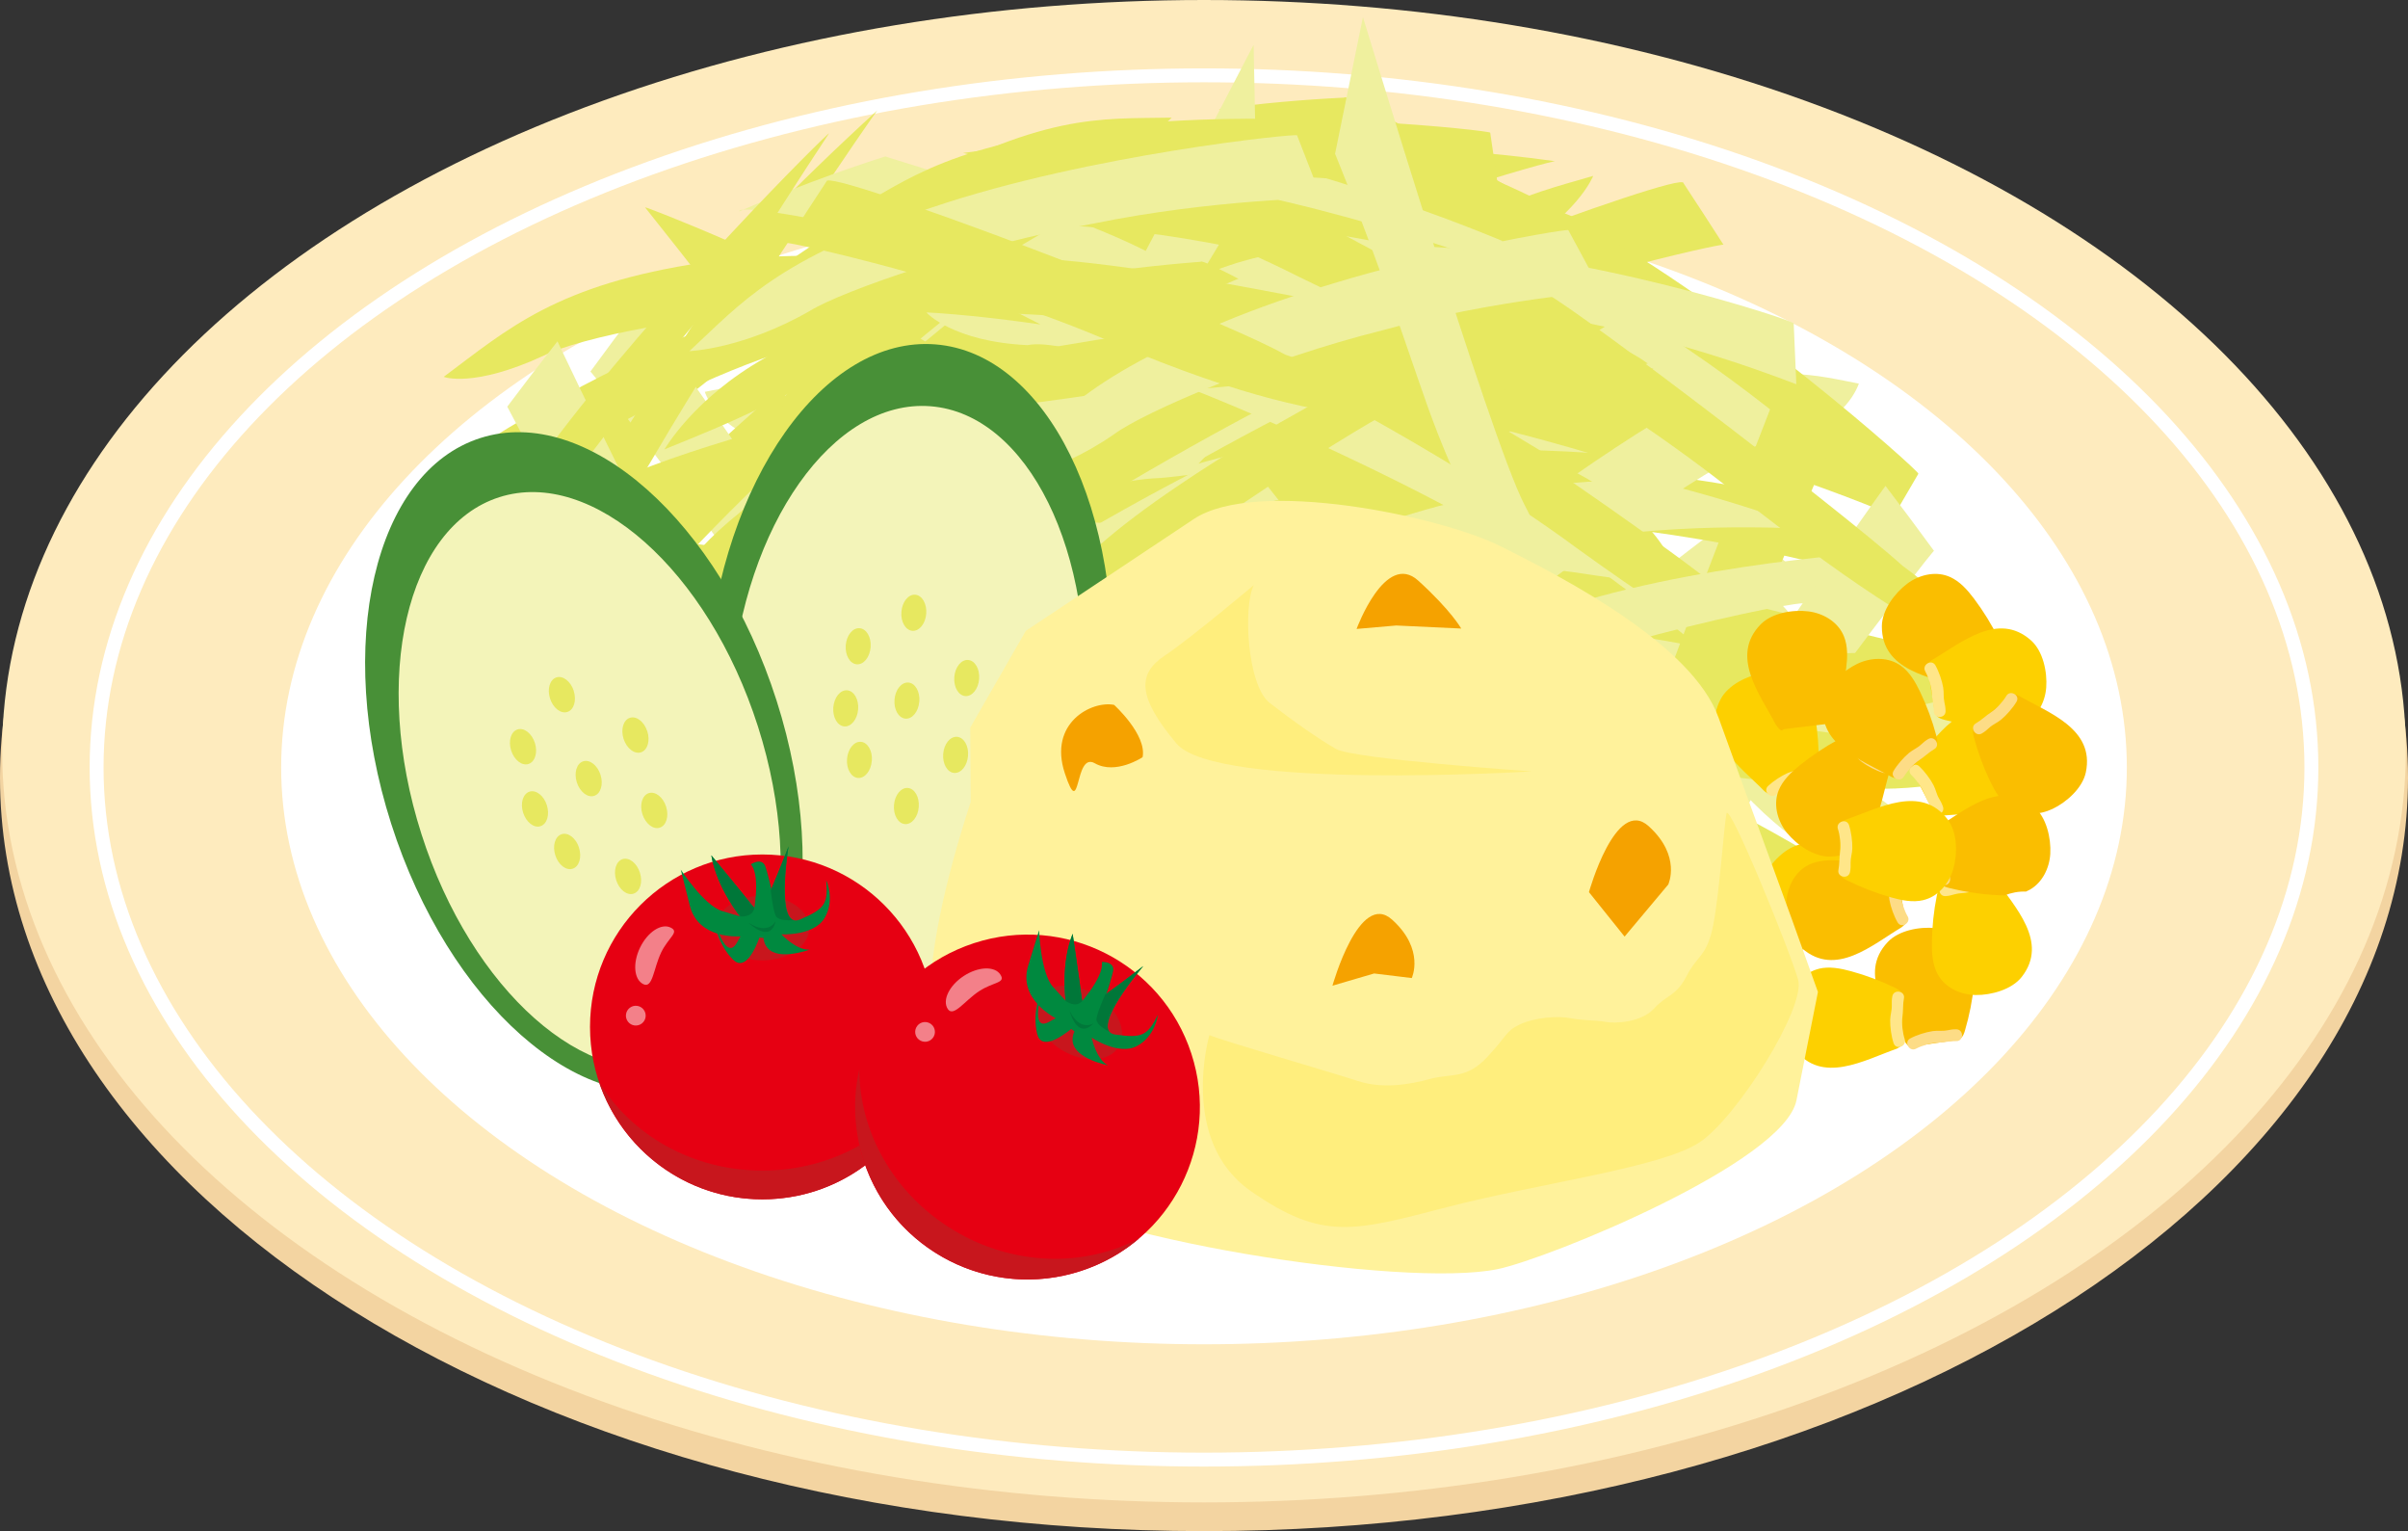 <?xml version="1.0" encoding="UTF-8"?>
<svg id="_レイヤー_2" data-name="レイヤー 2" xmlns="http://www.w3.org/2000/svg" viewBox="0 0 489.8 311.34">
  <rect x="0" y="0" width="489.8" height="311.34" fill="#333333" stroke="none"/>
  <defs>
    <style>
      .cls-1 {
        fill: #f3d4a1;
        stroke: #f3d4a1;
        stroke-width: .88px;
      }

      .cls-1, .cls-2 {
        stroke-linecap: round;
        stroke-linejoin: round;
      }

      .cls-3 {
        opacity: .5;
      }

      .cls-3, .cls-4, .cls-5, .cls-6, .cls-7, .cls-8, .cls-9, .cls-10, .cls-11, .cls-12, .cls-13, .cls-14, .cls-15, .cls-16, .cls-17, .cls-18, .cls-19, .cls-20 {
        stroke-width: 0px;
      }

      .cls-3, .cls-9 {
        fill: #fff;
      }

      .cls-2 {
        fill: none;
        stroke: #fff;
        stroke-width: 2.83px;
      }

      .cls-4 {
        fill: #f3f4b9;
      }

      .cls-5 {
        fill: #fabe00;
      }

      .cls-6 {
        fill: #489037;
      }

      .cls-7 {
        fill: #c8161d;
      }

      .cls-8 {
        fill: #fddc86;
      }

      .cls-10 {
        fill: #ffee7d;
      }

      .cls-11 {
        fill: #fff29b;
      }

      .cls-12 {
        fill: #f5a200;
      }

      .cls-13 {
        fill: #ffe689;
      }

      .cls-14 {
        fill: #e60012;
      }

      .cls-15 {
        fill: #eff09e;
      }

      .cls-16 {
        fill: #feebbe;
      }

      .cls-17 {
        fill: #fdd000;
      }

      .cls-18 {
        fill: #e7e860;
      }

      .cls-19 {
        fill: #00893f;
      }

      .cls-20 {
        fill: #007739;
      }
    </style>
  </defs>
  <g id="_イラスト" data-name="イラスト">
    <g>
      <g>
        <path class="cls-1" d="m489.36,158.15c0,84.36-109.45,152.75-244.46,152.75S.44,242.51.44,158.15,109.89,5.4,244.9,5.4s244.46,68.39,244.46,152.76Z"/>
        <ellipse class="cls-16" cx="244.9" cy="152.75" rx="244.46" ry="152.75"/>
        <ellipse class="cls-9" cx="244.9" cy="156.06" rx="187.71" ry="117.29"/>
        <ellipse class="cls-2" cx="244.9" cy="156.06" rx="225.25" ry="140.74"/>
      </g>
      <g>
        <g>
          <path class="cls-15" d="m187.61,56.72c13.76-2.13,24.5-5.26,53.24,6.79,28.84,11.62,68.23,37.33,68.15,37.74-2.08,3.32-4.17,6.65-6.26,10.01.1-3.14-80.97-48.52-95.16-46.39-14.43-1.56-19.96-8.09-19.98-8.16Z"/>
          <path class="cls-18" d="m185.17,76.63c13.71-1.1,24.54-3.28,51.84,10.76,27.38,13.64,64.83,41.18,64.77,41.55-2.52,3.07-5.05,6.16-7.58,9.29.03-2.8-76.59-52.54-90.34-51.86-14.02-2.62-18.67-9.68-18.69-9.75Z"/>
          <path class="cls-18" d="m205.31,60.01c13.9-1.52,24.75-4.21,53.9,9.11,29.28,12.87,68.76,40.49,68.66,40.9-1.97,3.25-3.93,6.53-5.91,9.82.27-3.21-81.61-52.39-96.2-50.8-14.63-2.2-20.45-8.95-20.46-9.02Z"/>
          <path class="cls-18" d="m195.24,75.83c14.17-5.67,24.99-11.79,57.37-7.64,32.53,3.61,76.57,20.88,76.43,21.4-1.23,3.68-2.47,7.37-3.71,11.07.1.15-22.68-10.24-47.54-16.04-24.84-6.48-51.77-8.35-59.44-6.97-15.59,2.33-23.09-1.75-23.1-1.82Z"/>
          <path class="cls-18" d="m224.29,87.8c14.03-.6,25-2.58,54.18,12.65,29.32,14.77,68.37,44.98,68.24,45.39-1.94,3.12-3.89,6.27-5.84,9.43.44-3.21-81.08-57.71-95.96-57.09-14.73-3.17-20.62-10.3-20.63-10.38Z"/>
          <path class="cls-15" d="m205.71,95.7c13.15-4.7,23.04-10.18,54.5-3.92,31.62,5.76,74.27,25.32,74.14,25.8-.64,4.01-1.27,8.03-1.91,12.05.09.14-22.02-11.57-46.2-19.03-24.15-8.11-50.37-11.96-57.69-11.15-14.85,1.21-22.84-3.7-22.84-3.76Z"/>
          <path class="cls-15" d="m282.59,181.46c2.67-11.03,3.59-20.55,23.53-38.63,20-18.23,47.05-38.28,46.99-38.07,4.06,3.73,8.09,7.56,12.11,11.47.39-1.79-58.77,40.26-65.61,52.62-6.54,10.28-17.01,12.57-17.01,12.61Z"/>
          <path class="cls-18" d="m309.29,106.9c-14.19,1.51-25.03,2.73-57.85-.87-33.04-4.15-76.56,2.1-76.37,2.62.91-4.3,1.83-8.6,2.74-12.89-.09.15,22.37-3.43,47.38-2.48,24.92.24,52.4,5.01,60.18,5.58,15.79.69,23.91,8.11,23.91,8.04Z"/>
          <path class="cls-15" d="m275.61,186.3c4.06-10.74,6.1-20.26,28.5-36.62,22.49-16.57,52.73-33.12,52.65-32.86,3.73,3.99,7.44,8.05,11.14,12.19.48-2.21-65.33,33.48-73.59,45.78-7.9,9.72-18.7,11.49-18.7,11.52Z"/>
          <path class="cls-15" d="m261.61,116.49c13.81-1.66,24.48-4.93,56.44,8.34,32.3,12.71,72.23,42.99,71.91,43.53-.52,3.69-1.04,7.38-1.56,11.07.06.15-20.33-17.22-44.21-30.3-23.63-13.8-50.76-23.32-58.43-24.14-15.47-2.11-24.17-8.44-24.16-8.5Z"/>
          <path class="cls-18" d="m283.39,103.07c-14.25,2.77-25.2,4.94-57.82,4.22-32.86-1.26-75.27,8.93-75.03,9.45.88-4.39,1.77-8.77,2.66-13.14-.08.15,21.73-5.47,46.42-6.74,24.55-1.98,51.97.4,59.77.28,15.79-.7,24,6,24,5.94Z"/>
          <path class="cls-18" d="m373.73,85.77c-13.87-5.66-24.62-9.65-54.45-28.46-29.89-19.3-71.48-35.57-71.42-35.13,8.52-1.15,17.05-1.92,25.57-2.33.14-2.02,65.38,36.5,79.74,47.26,14.72,8.3,20.54,18.73,20.56,18.66Z"/>
          <path class="cls-18" d="m313.47,71.04c-12.46,4.55-21.59,7.79-54.76,10.54-33.4,2.22-77.73,17.49-77.53,18.03-.5-3.91-1-7.82-1.5-11.72-.1.15,22.91-8.56,48.37-12.96,25.37-5.13,53.18-5.94,60.55-7.01,14.98-2.6,24.87,3.16,24.87,3.12Z"/>
          <path class="cls-15" d="m143.36,79.68c11.29-2.17,20.37-5.14,41.24,7.78,20.87,12.66,50.18,35.71,50.19,35.93-2.8,4.07-5.6,8.19-8.39,12.34-.28-1.7-58.71-45.88-69.33-45.78-11.08-1.92-13.69-10.22-13.71-10.28Z"/>
          <path class="cls-15" d="m252.38,99.71c6.97-9.66,11.43-18.79,38.28-29.42,26.84-10.03,41.62-14.02,41.63-14.21,10.03,3.19,19.96,6.92,29.73,11.18.65-3.05-77.1,13.46-88.11,24.82-10.55,7.78-21.55,7.61-21.55,7.62Z"/>
          <path class="cls-18" d="m406.3,141.24c-11.53.42-19.65.66-51.55-7.46-31.97-8.66-77.72-8.31-77.67-7.76-.52-4.08-1.04-8.15-1.56-12.23-.14.15,23.97-.77,49.17,3.25,25.3,3.28,51.7,11.49,58.55,12.89,14.06,2.31,23.05,11.36,23.07,11.32Z"/>
          <path class="cls-18" d="m290.29,125.68c-13.82-5.29-24.95-8.59-49.57-26.95-24.72-18.69-57.33-37.7-57.23-37.4,12.03.59,24.25,1.97,36.58,4.14-.09-.71,39.91,33.99,53.42,42.79,13.45,7.91,16.8,17.49,16.8,17.42Z"/>
        </g>
        <g>
          <path class="cls-15" d="m343.15,152.77c-12.74-8.79-22.07-17.48-55.27-22.22-33.38-5.27-78.69.52-78.53,1.06-.19,4.08-.37,8.16-.56,12.25-.11.15,23.48-4.71,49.14-4.16,25.63-.19,53.35,5.05,60.76,8.35,15.1,6.13,24.46,4.76,24.46,4.71Z"/>
          <path class="cls-18" d="m238.3,23.92c-14.66.28-26.23-1.1-56.39,15.84-30.45,16.43-68.41,50.27-68.15,50.75,1.65,2.81,3.3,5.64,4.96,8.49-.05.14,19.34-18.55,41.9-33.8,22.36-15.88,47.9-28.32,55.56-30.13,15.44-4,22.13-11.06,22.12-11.14Z"/>
          <path class="cls-18" d="m329.07,48c-14.21-6.07-25.07-12.5-57.41-9.35-32.5,2.63-76.32,18.49-76.18,19,1.25,3.69,2.5,7.4,3.75,11.11-.1.15,22.56-9.5,47.36-14.52,24.77-5.7,51.68-6.75,59.36-5.15,15.62,2.79,23.1-1.03,23.11-1.1Z"/>
          <path class="cls-18" d="m316.7,102.95c-8.73-11.28-14.48-21.62-44.1-37.33-29.74-16.11-70.67-27.71-70.57-27.27-2.31,3.9-4.62,7.83-6.93,11.79-.08.11,21.52,4.11,44.71,13.23,23.18,8.5,47.97,22.12,53.92,27.33,12.14,10.02,22.97,12.26,22.97,12.25Z"/>
          <path class="cls-18" d="m188.71,189.56c1.14-13.95,2.98-25.14-6.71-50.99-9.7-25.87-23.01-59.88-22.99-59.82-3.84,3.29-7.66,6.66-11.45,10.12-.16-.5,29.84,68.56,31.94,82.89,1.93,13.76,9.2,17.77,9.21,17.8Z"/>
          <path class="cls-15" d="m288.97,63.64c-12.99-6.38-22.67-13.3-55.8-11.87-33.39.89-76.8,15.12-76.56,15.67-.18,4.12-.35,8.24-.53,12.36-.09.15,22.32-9.12,47.53-13.33,25.07-4.95,52.94-4.83,60.47-2.94,15.28,3.3,24.9.16,24.9.11Z"/>
          <path class="cls-15" d="m376.13,177.11c-7.45-12.37-12.05-23.29-39.71-43.97-27.72-21.04-66.97-40.36-66.93-39.96-2.76,3.42-5.51,6.89-8.27,10.39.14-3.36,82.96,41.86,93.39,57.6,10.96,11.81,21.53,15.93,21.53,15.93Z"/>
          <path class="cls-15" d="m383.39,165.22c-8.1-13.57-13.17-25.45-41.23-48.73-28.09-23.69-69.08-45.62-69.09-45.17-2.29,3.31-4.59,6.64-6.89,10.01-.11.11,21.85,9.58,44.43,24.58,22.71,14.39,46.04,34.31,51.56,41.1,11.37,13.16,21.21,18.22,21.21,18.22Z"/>
          <path class="cls-15" d="m333.02,65.21c-14.65-2.86-26.2-6.47-55.8,3.88-29.74,9.88-69.71,33.69-69.59,34.12,2.41,3.08,4.82,6.2,7.24,9.34-.3-3.28,82.47-43.86,97.58-40.69,15.14-.71,20.56-6.57,20.57-6.65Z"/>
          <path class="cls-18" d="m254.71,137.96c14.01,7.14,25.13,12.92,53.69,21.22,28.91,7.79,63.29,29.09,62.96,29.57-1.35-5.24-2.71-10.46-4.07-15.67.03.14-17.42-10.88-38.51-18.61-20.8-8.36-45.25-13.42-52.6-15.85-14.75-5.24-21.49-.58-21.47-.66Z"/>
          <path class="cls-18" d="m186.29,75.61c12.81,2.96,22.35,5.3,53.9,3.91,31.68-1.89,75.06,6.63,74.95,7.12-7.25-5.69-14.53-11.1-21.83-16.24.04-2.29-69.69-3.09-84.18-.98-14.68-.69-22.84,6.25-22.85,6.19Z"/>
          <path class="cls-18" d="m182.38,114.11c14.36-4.95,25.74-8.25,54.07-24.88,28.41-17.07,67.28-31.53,67.2-31.14-8.78-1.46-17.59-2.52-26.42-3.19-.03-1.74-61.15,32.97-75.56,42.47-14.62,7.37-19.28,16.81-19.29,16.73Z"/>
          <path class="cls-15" d="m273.65,130.37c-8.96-8.99-15.1-17.78-44.82-25.79-29.66-7.24-44.21-4.69-44.24-4.94-10.58,2.59-21.01,5.79-31.24,9.6-.06.11,20.35-1.54,43.12,1.55,22.64,2.48,47.64,9.71,53.74,13.34,12.32,6.86,23.44,6.25,23.44,6.25Z"/>
          <path class="cls-15" d="m338.91,105.15c-8.82-10.98-14.65-21.12-44.43-35.79-29.86-13.96-47-19.41-46.98-19.63-10.3,1.78-20.56,4.09-30.74,6.95-.08.11,21.57,3.3,44.87,11.58,23.28,7.66,48.2,20.43,54.21,25.43,12.23,9.6,23.08,11.46,23.08,11.46Z"/>
          <path class="cls-18" d="m224.94,81.29c14.5.64,25.69,1.3,57.88-4.02,32.39-5.85,75.17-2.44,74.99-1.94-1.36-4.34-2.72-8.68-4.09-13,.08.15-21.96-1.81-46.48.67-24.44,1.81-51.34,8.04-59.13,9.06-15.76,1.6-23.17,9.31-23.17,9.23Z"/>
          <path class="cls-18" d="m193.17,78.19c14.49-3.7,25.94-6.03,54.86-20.26,29.03-14.68,68.44-25.55,68.35-25.14-13.29-1.86-26.69-2.8-40.12-2.82,0-1.05-48.45,25.64-63.21,33.08-14.84,6.11-19.87,15.22-19.89,15.14Z"/>
          <path class="cls-18" d="m148.2,144.68c13.86-6.77,24.81-11.49,52.61-31.6,27.83-20.55,66.83-39.75,66.8-39.35-2.77-3.45-5.53-6.86-8.3-10.23-.26-3.01-78.93,49.27-92.47,62.02-14.16,9.2-18.62,19.24-18.64,19.16Z"/>
          <path class="cls-18" d="m317.96,139.19c-6.28-11.19-10.02-21.18-36.18-38.77-26.25-17.89-62.21-34.22-62.13-33.87,6.23,6.07,12.48,12.35,18.75,18.82-.06-1.12,48.57,28.92,58.55,40.7,10,10.35,21.02,13.11,21.01,13.13Z"/>
        </g>
        <g>
          <path class="cls-15" d="m343.32,156.57c-12.18-9.61-20.99-18.91-53.87-26.35-33.06-7.96-78.01-6.1-77.86-5.56-.54,4.09-1.08,8.19-1.62,12.29-.11.15,23.34-2.74,48.81-.13,25.44,1.88,52.9,9.25,60.13,13.09,14.73,7.21,24.41,6.7,24.41,6.66Z"/>
          <path class="cls-15" d="m259.85,161.18c-9.47-9.46-16.14-18.57-45.55-27.33-29.63-9.17-68.04-11.2-67.84-10.75,6.61,3.3,13.3,6.85,20.07,10.66-.41-1.67,57.37,11.17,70.24,20.59,12.51,7.31,23.08,6.84,23.08,6.83Z"/>
          <path class="cls-18" d="m324.05,35.77c-14.32,4.17-25.87,6.46-50.93,29.36-25.19,22.55-57.86,60.88-57.73,61.19,3.14,1.55,6.3,3.15,9.48,4.82-.55-2.32,67.69-74.59,81.97-79.44,13.86-7.6,17.22-15.86,17.22-15.93Z"/>
          <path class="cls-18" d="m329.49,162.71c-13.98-6.58-24.59-13.46-57.29-11.78-32.88,1.14-76.91,15.23-76.75,15.76.89,3.8,1.78,7.6,2.67,11.4-.1.15,22.68-8.7,47.74-12.71,25-4.71,52.29-4.59,59.97-2.67,15.61,3.41,23.65.07,23.65,0Z"/>
          <path class="cls-18" d="m327.61,201.37c-7.93-11.32-13.04-21.57-41.53-38.24-28.6-17.03-67.75-30.72-67.66-30.31-2.61,3.8-5.21,7.64-7.81,11.51-.33-3.4,83.18,30.02,94.62,44.23,11.45,10.24,22.38,12.8,22.38,12.8Z"/>
          <path class="cls-18" d="m315.47,132.68c-14.7-2.72-26.28-6.24-55.84,4.32-29.7,10.09-69.18,34.13-69.04,34.56,2.34,3.07,4.68,6.18,7.02,9.31-.46-3.27,81.81-44.41,97.14-41.39,15.17-.83,20.71-6.72,20.71-6.8Z"/>
          <path class="cls-15" d="m235.59,176.03c-8.55-9.26-14.51-18.2-42.56-26.73-28.28-8.9-64.46-11.24-64.26-10.82-2,4.55-3.99,9.12-5.97,13.72-1.21-3.41,77.73,6.31,90.46,17.42,11.69,7.12,22.33,6.41,22.33,6.41Z"/>
          <path class="cls-15" d="m177.65,154.57c-1.14-13.22-1.18-24.32-15.13-45.29-14-21.06-32.62-47.04-32.57-46.93-3.32,4.34-6.61,8.75-9.87,13.22-.39-.99,40.73,51.74,45.33,65.02,4.2,12.14,12.22,13.95,12.23,13.98Z"/>
          <path class="cls-18" d="m144.08,187.07c12.63.03,22.02.17,52.89-7.67,30.94-8.36,74.66-8.66,74.6-8.16-.74-4.24-1.48-8.47-2.21-12.7.12.14-22.7-.02-46.8,4.3-24.18,3.66-49.65,11.8-56.68,13.27-14.36,2.51-21.78,11.03-21.8,10.96Z"/>
          <path class="cls-18" d="m134.79,122.48c13.59-7.58,24.33-12.94,51.73-34.5,27.41-22,66.2-43.22,66.18-42.83-8.82.12-17.62.63-26.37,1.53-.28-1.73-59.89,43.56-73.31,55.66-13.9,9.98-18.21,20.21-18.23,20.13Z"/>
          <path class="cls-18" d="m253.23,70.41c13.23,4.97,23.16,8.56,56.34,12.98,33.46,3.87,76.81,21.55,76.57,22.09-6.77-6.83-13.63-13.39-20.56-19.69.55-2.56-71.67-17.3-87.48-17.37-15.42-3.21-24.88,2.04-24.88,1.98Z"/>
          <path class="cls-18" d="m119.2,159.46c10.6,2.42,17.95,4.23,47.96.41,30.04-4.31,73.64.96,73.63,1.46.67-4.11,1.35-8.22,2.02-12.33.13.14-22.93-3.27-46.78-2.39-23.98.2-48.76,4.7-55.13,4.99-13.09.14-21.68,7.89-21.69,7.86Z"/>
          <path class="cls-18" d="m105.17,137.38c8.74,4.63,14.47,8.2,41.8,8.17,27.33-.44,67.62,8.67,67.64,9.11,1.44-4.14,2.88-8.27,4.32-12.4.11.12-21.4-5.31-43.38-7.21-22.13-2.5-44.72-1.47-50.29-2.31-11.46-2.08-20.09,4.65-20.1,4.63Z"/>
          <path class="cls-15" d="m367.74,93.52c-8.84-11.09-14.69-21.29-44.48-36.37-29.91-15.49-71.19-26.09-71.09-25.64-2.27,3.91-4.54,7.84-6.8,11.81-.09.11,21.7,3.58,45.06,12.19,23.35,7.99,48.28,21.11,54.29,26.2,12.24,9.76,23.03,11.82,23.03,11.82Z"/>
          <path class="cls-15" d="m318.15,99.55c-8.97-10.23-14.98-19.87-44.95-32.13-30.12-12.68-70.88-19.4-70.76-18.95-2.24,4.12-4.47,8.27-6.69,12.45-.08.11,21.32,1.53,44.61,7.94,23.23,5.79,48.36,16.57,54.44,21.07,12.36,8.6,23.34,9.61,23.34,9.61Z"/>
          <path class="cls-15" d="m195.31,122.57c10.84-9.15,19.84-15.19,35.09-42.56,15.24-27.35,25.16-42.52,25.16-42.54-.19-9.46-.38-18.9-.57-28.32.03-.31-40.67,79.27-50.17,91.56-9.48,11.93-9.51,21.88-9.51,21.86Z"/>
          <path class="cls-18" d="m83.07,129.55c7.72,4.36,12.5,7.72,38.55,6.23,26.02-1.9,65.29,5.11,65.35,5.55,1.9-4.14,3.81-8.26,5.72-12.37.12.11-21.05-4.31-42.3-5.16-21.44-1.45-42.97.68-48.1.09-10.61-1.6-19.21,5.67-19.22,5.66Z"/>
          <path class="cls-18" d="m229.44,85.94c14.75-2.57,26.48-3.98,54.89-15.96,28.55-12.42,66.37-20.6,66.24-20.21-2.7-4.21-5.41-8.38-8.13-12.51.44-2.99-78.21,26.73-93.3,35.21-14.9,4.96-19.69,13.55-19.7,13.47Z"/>
          <path class="cls-18" d="m95.37,145.31c10.18-11.68,18.38-19.92,37.2-51.77,18.76-32.09,45.87-71.33,45.91-71.12-8.16,7.43-16.22,15.23-24.17,23.4-.26-.75-37.37,57.74-46.93,73.2-9.92,14.54-11.98,26.34-12,26.29Z"/>
        </g>
      </g>
      <g>
        <g>
          <path class="cls-15" d="m333.85,55.05c-13.76-2.13-24.5-5.26-53.24,6.79-28.85,11.62-68.23,37.33-68.15,37.74,2.08,3.32,4.17,6.65,6.26,10.01-.1-3.14,80.97-48.52,95.16-46.39,14.43-1.56,19.96-8.09,19.98-8.16Z"/>
          <path class="cls-18" d="m336.29,74.96c-13.71-1.1-24.54-3.28-51.84,10.76-27.38,13.64-64.83,41.18-64.77,41.55,2.52,3.07,5.05,6.16,7.58,9.29-.03-2.8,76.59-52.54,90.34-51.86,14.02-2.62,18.67-9.68,18.69-9.75Z"/>
          <path class="cls-18" d="m316.15,58.34c-13.9-1.52-24.75-4.21-53.9,9.11-29.28,12.87-68.76,40.49-68.66,40.9,1.97,3.25,3.93,6.53,5.91,9.82-.27-3.21,81.61-52.39,96.2-50.8,14.63-2.2,20.44-8.95,20.45-9.02Z"/>
          <path class="cls-18" d="m326.22,74.15c-14.17-5.67-25-11.79-57.37-7.64-32.53,3.61-76.57,20.88-76.43,21.4,1.23,3.68,2.47,7.37,3.71,11.07-.1.15,22.68-10.24,47.54-16.04,24.84-6.48,51.77-8.35,59.44-6.97,15.59,2.33,23.09-1.75,23.1-1.82Z"/>
          <path class="cls-18" d="m297.17,86.12c-14.03-.6-25-2.58-54.18,12.64-29.32,14.77-68.37,44.98-68.24,45.39,1.94,3.12,3.89,6.27,5.84,9.43-.44-3.21,81.08-57.71,95.96-57.09,14.73-3.17,20.62-10.3,20.63-10.38Z"/>
          <path class="cls-15" d="m315.75,94.03c-13.14-4.7-23.04-10.18-54.5-3.92-31.62,5.76-74.27,25.32-74.14,25.8.64,4.01,1.27,8.03,1.91,12.05-.09.14,22.02-11.57,46.2-19.03,24.15-8.11,50.37-11.96,57.69-11.15,14.85,1.21,22.84-3.7,22.84-3.76Z"/>
          <path class="cls-15" d="m238.87,179.79c-2.67-11.03-3.59-20.55-23.53-38.63-20-18.23-47.05-38.28-46.99-38.07-4.06,3.73-8.09,7.56-12.11,11.47-.39-1.79,58.77,40.26,65.61,52.62,6.54,10.28,17.01,12.57,17.01,12.61Z"/>
          <path class="cls-18" d="m212.17,105.23c14.19,1.51,25.03,2.73,57.85-.87,33.04-4.15,76.56,2.1,76.37,2.62-.91-4.3-1.83-8.6-2.74-12.89.09.15-22.37-3.43-47.38-2.48-24.92.24-52.4,5.01-60.18,5.58-15.79.69-23.91,8.11-23.91,8.04Z"/>
          <path class="cls-15" d="m245.85,184.63c-4.06-10.74-6.1-20.26-28.5-36.62-22.49-16.57-52.73-33.12-52.65-32.86-3.73,3.99-7.44,8.05-11.14,12.19-.48-2.21,65.33,33.48,73.59,45.78,7.9,9.72,18.7,11.49,18.7,11.52Z"/>
          <path class="cls-15" d="m215.98,124.89c-13.81-1.66-24.48-4.93-56.44,8.34-32.3,12.71-72.23,42.99-71.91,43.53.52,3.69,1.04,7.38,1.56,11.07-.06.15,20.33-17.22,44.21-30.3,23.63-13.8,50.76-23.32,58.43-24.14,15.47-2.11,24.17-8.44,24.16-8.5Z"/>
          <path class="cls-18" d="m238.07,101.4c14.25,2.77,25.2,4.94,57.82,4.22,32.86-1.26,75.27,8.93,75.04,9.46-.88-4.39-1.77-8.77-2.66-13.14.08.15-21.73-5.47-46.42-6.74-24.55-1.97-51.97.4-59.77.28-15.79-.7-24,6-24,5.94Z"/>
          <path class="cls-18" d="m85.58,170.37c11.53-11,20.29-19.14,46.66-49.01,26.29-30.35,66.05-61.7,66.12-61.26-8.19,1.96-16.29,4.29-24.27,6.99-.74-2.02-59.92,60.4-71.3,76.75-12.48,13.88-17.15,26.6-17.2,26.52Z"/>
          <path class="cls-18" d="m135.14,91.38c13.87-5.66,24.62-9.65,54.45-28.46,29.89-19.3,71.48-35.57,71.42-35.13-8.52-1.15-17.05-1.92-25.57-2.33-.14-2.02-65.38,36.5-79.74,47.26-14.72,8.3-20.54,18.73-20.56,18.66Z"/>
          <path class="cls-18" d="m207.99,69.36c12.46,4.55,21.59,7.79,54.76,10.54,33.4,2.22,77.73,17.49,77.53,18.03.5-3.91,1-7.82,1.5-11.72.1.15-22.91-8.56-48.37-12.96-25.37-5.13-53.18-5.94-60.55-7.01-14.98-2.6-24.87,3.16-24.87,3.12Z"/>
          <path class="cls-15" d="m378.1,78c-11.29-2.17-20.36-5.14-41.24,7.78-20.87,12.66-50.18,35.71-50.19,35.93,2.8,4.07,5.6,8.19,8.39,12.34.28-1.7,58.71-45.88,69.33-45.78,11.08-1.92,13.69-10.22,13.71-10.28Z"/>
          <path class="cls-15" d="m260.03,75.43c-6.97-9.66-11.43-18.79-38.28-29.42-26.84-10.03-41.62-14.02-41.64-14.21-10.03,3.19-19.96,6.92-29.73,11.18-.65-3.05,77.1,13.46,88.11,24.82,10.55,7.78,21.55,7.61,21.55,7.62Z"/>
          <path class="cls-18" d="m115.16,139.56c11.53.42,19.65.66,51.55-7.46,31.97-8.66,77.72-8.31,77.67-7.76.52-4.08,1.04-8.15,1.56-12.23.14.15-23.97-.77-49.17,3.25-25.3,3.28-51.7,11.49-58.55,12.89-14.06,2.31-23.05,11.36-23.07,11.32Z"/>
          <path class="cls-18" d="m231.17,124.01c13.82-5.29,24.95-8.59,49.57-26.95,24.72-18.69,57.33-37.7,57.23-37.4-12.03.59-24.25,1.97-36.58,4.14.09-.71-39.91,33.99-53.42,42.8-13.45,7.91-16.8,17.49-16.8,17.42Z"/>
          <path class="cls-18" d="m92.19,175.09c11.77-10.58,20.73-18.39,47.48-47.4,26.7-29.49,66.75-59.67,66.81-59.22-1.96-3.06-3.92-6.1-5.87-9.12.13.13-20.71,15.74-41.81,36.73-21.31,20.4-42.88,46.2-49.07,53.11-12.72,13.45-17.5,25.98-17.54,25.91Z"/>
          <path class="cls-18" d="m210.87,98c-4.11-10.15-6.3-19.41-28.35-31.99-22.15-12.78-51.42-24.11-51.32-23.85,4.45,5.58,8.95,11.28,13.47,17.1-.21-.82,39.71,20.9,47.76,30.4,7.84,8.44,18.44,8.32,18.44,8.35Z"/>
        </g>
        <g>
          <path class="cls-15" d="m178.31,151.09c12.74-8.79,22.07-17.48,55.27-22.22,33.38-5.27,78.68.52,78.53,1.06.19,4.08.37,8.16.56,12.25.11.15-23.48-4.71-49.14-4.16-25.63-.19-53.35,5.05-60.76,8.35-15.1,6.13-24.46,4.77-24.46,4.71Z"/>
          <path class="cls-18" d="m265.67,29.74c14.66.28,26.23-1.1,56.39,15.84,30.45,16.43,68.41,50.27,68.15,50.75-1.65,2.81-3.3,5.64-4.96,8.49.05.14-19.34-18.55-41.9-33.8-22.36-15.88-47.9-28.32-55.56-30.13-15.43-4-22.13-11.06-22.12-11.14Z"/>
          <path class="cls-18" d="m172.5,45c14.21-6.08,25.07-12.5,57.41-9.35,32.49,2.63,76.32,18.49,76.18,19-1.25,3.69-2.5,7.4-3.75,11.11.1.15-22.56-9.5-47.36-14.52-24.77-5.7-51.68-6.75-59.36-5.15-15.62,2.79-23.1-1.03-23.11-1.1Z"/>
          <path class="cls-18" d="m172.53,43.38c12.35-7.14,21.59-14.54,54.95-17.87,33.62-3.66,75.9,1.09,75.64,1.47.66,4.49,1.32,9,1.95,13.53.04.14-21.47-4.34-46.39-4.68-24.68-.9-52.77,2.33-60.26,4.9-15.02,4.68-25.9,2.65-25.89,2.65Z"/>
          <path class="cls-18" d="m93.68,119.91c13.01-6.5,23.32-12.81,49.1-9.15,25.75,3.25,62.8,16.61,62.81,16.97-2.99,3.82-5.98,7.68-8.96,11.59-.57-2.76-73.96-23.14-86.13-17.02-13.14,2.86-16.78-2.31-16.82-2.39Z"/>
          <path class="cls-18" d="m332.75,187.89c-1.14-13.95-2.99-25.14,6.71-50.99,9.7-25.87,23.01-59.88,22.99-59.82,3.84,3.29,7.66,6.66,11.45,10.12.16-.5-29.84,68.56-31.94,82.89-1.93,13.76-9.2,17.77-9.2,17.8Z"/>
          <path class="cls-15" d="m232.49,61.96c12.99-6.38,22.67-13.3,55.8-11.87,33.39.89,76.8,15.12,76.56,15.67.18,4.12.36,8.24.53,12.36.09.15-22.32-9.12-47.53-13.33-25.07-4.95-52.94-4.83-60.47-2.94-15.28,3.3-24.9.16-24.9.11Z"/>
          <path class="cls-15" d="m145.33,175.44c7.45-12.37,12.05-23.29,39.71-43.97,27.72-21.04,66.97-40.36,66.93-39.96,2.76,3.42,5.51,6.89,8.27,10.39-.14-3.36-82.96,41.86-93.39,57.6-10.96,11.81-21.53,15.93-21.53,15.93Z"/>
          <path class="cls-18" d="m196.29,141.7c-14.39,3.24-25.93,6.41-52.35,5.51-26.7-1.35-59.09,5.6-58.84,5.99,2.27-5.31,4.55-10.58,6.86-15.82-1.39-3.01,69.46-4.14,85.13-1.46,14.37-.88,19.22,5.86,19.2,5.78Z"/>
          <path class="cls-15" d="m102.51,169.78c8.1-13.57,13.17-25.44,41.23-48.73,28.09-23.69,69.08-45.62,69.09-45.17,2.29,3.31,4.59,6.64,6.89,10.01.11.11-21.85,9.58-44.43,24.58-22.71,14.39-46.04,34.31-51.56,41.1-11.37,13.16-21.21,18.22-21.21,18.22Z"/>
          <path class="cls-15" d="m188.44,63.53c14.65-2.86,26.2-6.47,55.8,3.88,29.74,9.88,69.71,33.69,69.59,34.12-2.41,3.08-4.82,6.2-7.24,9.34.3-3.28-82.47-43.86-97.58-40.69-15.14-.71-20.56-6.57-20.57-6.65Z"/>
          <path class="cls-18" d="m202.4,79.84c-14.01,7.14-25.13,12.92-53.69,21.22-28.91,7.79-63.29,29.09-62.96,29.57,1.35-5.24,2.71-10.46,4.07-15.67-.03.14,17.42-10.88,38.51-18.61,20.8-8.36,45.25-13.42,52.6-15.85,14.75-5.24,21.49-.58,21.47-.66Z"/>
          <path class="cls-18" d="m335.17,73.93c-12.81,2.96-22.35,5.3-53.9,3.91-31.68-1.89-75.06,6.63-74.95,7.12,7.25-5.69,14.53-11.1,21.82-16.24-.04-2.29,69.69-3.09,84.18-.98,14.68-.69,22.84,6.25,22.85,6.19Z"/>
          <path class="cls-18" d="m339.08,112.44c-14.35-4.95-25.74-8.25-54.07-24.88-28.41-17.07-67.27-31.53-67.2-31.14,8.78-1.46,17.59-2.52,26.42-3.19.03-1.74,61.15,32.97,75.56,42.47,14.62,7.37,19.28,16.81,19.29,16.73Z"/>
          <path class="cls-18" d="m213.05,46.76c-13.29,7.92-23.5,13.82-55.18,25.19-32.01,10.84-71.57,37.67-71.26,38.21.24-4.28.49-8.56.73-12.84-.06.15,20.15-14.33,43.82-25.1,23.42-11.49,50.3-19.29,57.8-22.32,15.13-6.5,24.1-3.08,24.09-3.14Z"/>
          <path class="cls-15" d="m247.81,128.7c8.96-8.98,15.1-17.78,44.82-25.79,29.66-7.24,44.21-4.69,44.24-4.94,10.58,2.59,21.01,5.79,31.24,9.6.06.11-20.35-1.54-43.12,1.55-22.64,2.48-47.64,9.71-53.74,13.34-12.32,6.86-23.44,6.25-23.44,6.25Z"/>
          <path class="cls-15" d="m182.55,103.48c8.82-10.98,14.65-21.12,44.43-35.79,29.86-13.96,47-19.41,46.98-19.63,10.3,1.78,20.56,4.09,30.74,6.95.08.11-21.57,3.3-44.87,11.58-23.28,7.66-48.2,20.43-54.21,25.43-12.23,9.6-23.08,11.46-23.08,11.46Z"/>
          <path class="cls-18" d="m294.58,70.89c-14.5.64-25.69,1.3-57.88-4.02-32.39-5.85-75.17-2.44-74.99-1.94,1.36-4.34,2.72-8.68,4.09-13-.08.15,21.96-1.81,46.48.67,24.44,1.81,51.34,8.04,59.13,9.06,15.76,1.6,23.17,9.31,23.17,9.23Z"/>
          <path class="cls-18" d="m319.01,76.52c-14.49-3.7-25.94-6.03-54.86-20.26-29.03-14.68-68.44-25.55-68.35-25.14,13.29-1.85,26.69-2.8,40.12-2.82,0-1.05,48.45,25.64,63.2,33.08,14.84,6.11,19.87,15.22,19.88,15.14Z"/>
          <path class="cls-18" d="m373.26,143c-13.86-6.77-24.81-11.5-52.61-31.6-27.83-20.55-66.83-39.75-66.8-39.35,2.77-3.45,5.53-6.86,8.3-10.23.26-3.01,78.93,49.27,92.47,62.02,14.16,9.2,18.62,19.24,18.64,19.16Z"/>
          <path class="cls-18" d="m203.5,137.52c6.28-11.19,10.02-21.18,36.18-38.77,26.25-17.89,62.21-34.22,62.13-33.87-6.23,6.07-12.48,12.35-18.75,18.82.06-1.12-48.57,28.92-58.55,40.7-10,10.35-21.02,13.11-21.01,13.13Z"/>
        </g>
        <g>
          <path class="cls-15" d="m178.14,154.89c12.18-9.61,20.99-18.91,53.87-26.35,33.06-7.96,78.01-6.1,77.86-5.56.54,4.09,1.08,8.19,1.62,12.29.11.15-23.34-2.74-48.81-.13-25.44,1.88-52.9,9.25-60.13,13.1-14.73,7.21-24.41,6.7-24.41,6.66Z"/>
          <path class="cls-15" d="m274.21,150.23c9.47-9.46,16.14-18.57,45.55-27.33,29.63-9.17,68.04-11.2,67.84-10.75-6.61,3.3-13.3,6.85-20.07,10.66.41-1.67-57.37,11.17-70.24,20.59-12.51,7.31-23.08,6.84-23.08,6.83Z"/>
          <path class="cls-18" d="m191.97,161.04c13.98-6.58,24.59-13.46,57.29-11.78,32.88,1.14,76.91,15.23,76.75,15.76-.89,3.8-1.78,7.6-2.67,11.4.1.15-22.68-8.7-47.73-12.71-25-4.71-52.29-4.6-59.97-2.67-15.61,3.41-23.65.07-23.65,0Z"/>
          <path class="cls-18" d="m205.99,131c14.7-2.72,26.28-6.24,55.84,4.32,29.7,10.09,69.18,34.13,69.04,34.56-2.33,3.07-4.68,6.18-7.02,9.31.46-3.27-81.81-44.41-97.14-41.39-15.17-.83-20.71-6.72-20.71-6.8Z"/>
          <path class="cls-18" d="m90.26,76.62c13.02-9.69,22.88-18.79,52.85-23.25,30.25-3.61,44.17,1.15,44.08.83,8.1,3.58,16.25,7.5,24.44,11.76.13.15-22.45-3.8-45.92-2.8-23.61.34-48.1,5.62-55.06,9.13-14.25,6.61-20.36,4.4-20.39,4.33Z"/>
          <path class="cls-15" d="m157.8,158.89c-9.36-4.2-17.16-6.06-28.56-27.24-11.45-21.28-26.09-49.03-26.06-48.96,3.37-4.5,6.77-8.93,10.21-13.28-.21-.5,29.45,62.56,37.46,70.99,7.79,7.83,6.96,18.52,6.95,18.5Z"/>
          <path class="cls-15" d="m285.87,174.36c8.55-9.26,14.51-18.2,42.56-26.73,28.28-8.9,64.46-11.24,64.26-10.82,2,4.55,3.99,9.12,5.97,13.72,1.21-3.41-77.73,6.31-90.46,17.42-11.69,7.12-22.33,6.41-22.33,6.41Z"/>
          <path class="cls-15" d="m335.82,191.02c1.15-13.21,1.18-24.32,15.13-45.29,14-21.06,32.62-47.04,32.57-46.93,3.32,4.34,6.61,8.75,9.87,13.22.39-.99-40.73,51.74-45.33,65.02-4.21,12.14-12.23,13.95-12.23,13.97Z"/>
          <path class="cls-18" d="m405.3,135.26c-13.59-7.57-24.33-12.94-51.73-34.5-27.41-22-66.2-43.22-66.18-42.83,8.82.12,17.62.63,26.37,1.53.28-1.73,59.89,43.56,73.31,55.66,13.9,9.98,18.21,20.21,18.23,20.13Z"/>
          <path class="cls-18" d="m268.23,68.74c-13.23,4.97-23.16,8.56-56.34,12.98-33.46,3.87-76.81,21.55-76.57,22.09,6.77-6.83,13.63-13.39,20.56-19.69-.55-2.56,71.67-17.3,87.48-17.37,15.42-3.21,24.88,2.04,24.88,1.98Z"/>
          <path class="cls-18" d="m402.26,157.79c-10.6,2.42-17.95,4.23-47.96.41-30.04-4.31-73.64.96-73.62,1.46-.67-4.11-1.35-8.22-2.02-12.33-.13.14,22.93-3.27,46.78-2.39,23.98.21,48.76,4.7,55.13,4.99,13.09.14,21.68,7.89,21.69,7.86Z"/>
          <path class="cls-18" d="m407.02,137.03c-8.74,4.63-14.47,8.2-41.8,8.17-27.33-.44-67.62,8.67-67.64,9.11-1.44-4.14-2.88-8.28-4.32-12.4-.11.12,21.4-5.31,43.38-7.21,22.13-2.5,44.72-1.47,50.29-2.31,11.46-2.08,20.09,4.65,20.1,4.63Z"/>
          <path class="cls-15" d="m140.23,71.4c10.41-9.63,17.73-18.83,49.45-29.25,31.91-10.8,74.31-15.07,74.15-14.63,1.65,4.21,3.3,8.44,4.94,12.69.07.13-21.99.27-46.38,5.26-24.29,4.38-50.9,13.59-57.61,17.72-13.57,7.8-24.55,8.21-24.55,8.21Z"/>
          <path class="cls-15" d="m203.31,97.88c8.97-10.23,14.98-19.87,44.95-32.13,30.12-12.68,70.88-19.4,70.75-18.95,2.24,4.12,4.47,8.27,6.7,12.45.08.11-21.32,1.53-44.61,7.94-23.23,5.79-48.36,16.57-54.44,21.07-12.36,8.6-23.34,9.61-23.34,9.61Z"/>
          <path class="cls-15" d="m315.49,125.84c-9.01-10.96-16.78-18.51-26.85-48.19-10.07-29.64-17.09-46.36-17.08-46.38,1.89-9.27,3.78-18.52,5.66-27.76.03-.31,25.72,85.3,32.85,99.1,7.17,13.44,5.41,23.24,5.41,23.22Z"/>
          <path class="cls-18" d="m281.11,85.58c-14.75-2.57-26.48-3.98-54.89-15.96-28.55-12.42-66.37-20.6-66.24-20.21,2.7-4.21,5.41-8.38,8.13-12.51-.44-2.99,78.21,26.73,93.3,35.21,14.9,4.96,19.69,13.55,19.7,13.47Z"/>
          <path class="cls-18" d="m79.93,148.71c5.37-14.33,8.16-26.21,31.1-56.81,22.91-30.89,57.53-65.12,57.59-64.77-6.06,9.18-12.07,18.56-18.01,28.14-.41-1.13-44.87,53-52.91,69.78-8.66,15.32-17.78,23.64-17.77,23.66Z"/>
        </g>
      </g>
      <g>
        <path class="cls-6" d="m225.85,142.24c-3.01,38.09-23.81,67.52-46.47,65.73-22.65-1.79-38.58-34.12-35.57-72.21,3.01-38.1,23.82-67.52,46.47-65.73,22.65,1.79,38.58,34.12,35.56,72.22Z"/>
        <path class="cls-4" d="m220.35,145.67c-2.63,33.26-20.8,58.96-40.57,57.4-19.79-1.56-33.69-29.79-31.06-63.06,2.63-33.27,20.79-58.97,40.58-57.4,19.78,1.56,33.69,29.79,31.06,63.06Z"/>
        <path class="cls-18" d="m188.4,124.8c-.16,2.03-1.42,3.58-2.82,3.47-1.39-.11-2.4-1.84-2.23-3.87.16-2.03,1.42-3.58,2.81-3.47,1.4.11,2.4,1.85,2.24,3.87Z"/>
        <path class="cls-18" d="m177.09,131.61c-.16,2.03-1.42,3.58-2.82,3.47-1.39-.11-2.39-1.84-2.24-3.87.16-2.03,1.42-3.58,2.82-3.47,1.4.11,2.4,1.84,2.24,3.87Z"/>
        <path class="cls-18" d="m177.33,154.72c-.16,2.03-1.42,3.58-2.81,3.47-1.39-.11-2.39-1.84-2.23-3.87.16-2.03,1.42-3.58,2.81-3.48,1.4.11,2.4,1.85,2.24,3.87Z"/>
        <path class="cls-18" d="m186.88,164.1c-.16,2.03-1.41,3.58-2.81,3.47-1.39-.11-2.39-1.84-2.23-3.87.16-2.03,1.42-3.58,2.81-3.47,1.4.11,2.39,1.84,2.23,3.87Z"/>
        <path class="cls-18" d="m196.9,153.7c-.16,2.03-1.42,3.58-2.82,3.47-1.39-.11-2.39-1.84-2.23-3.87.16-2.03,1.42-3.58,2.82-3.47,1.4.11,2.4,1.84,2.23,3.87Z"/>
        <path class="cls-18" d="m186.99,142.66c-.16,2.03-1.42,3.58-2.81,3.47-1.39-.11-2.4-1.84-2.23-3.87.16-2.03,1.42-3.58,2.82-3.47,1.39.11,2.39,1.84,2.23,3.87Z"/>
        <path class="cls-18" d="m174.55,144.24c-.16,2.03-1.42,3.58-2.82,3.47-1.39-.11-2.39-1.84-2.23-3.87.16-2.03,1.42-3.58,2.81-3.47,1.4.11,2.4,1.84,2.24,3.87Z"/>
        <path class="cls-18" d="m199.16,138.07c-.16,2.03-1.42,3.58-2.81,3.47-1.4-.11-2.4-1.84-2.24-3.87.16-2.03,1.42-3.59,2.82-3.47,1.39.11,2.39,1.84,2.23,3.87Z"/>
      </g>
      <g>
        <path class="cls-6" d="m157.96,142.46c11.63,36.4,3.51,71.51-18.14,78.42-21.65,6.91-48.62-16.98-60.25-53.38-11.63-36.4-3.5-71.51,18.14-78.43,21.65-6.91,48.62,16.98,60.25,53.39Z"/>
        <path class="cls-4" d="m154.17,147.72c10.16,31.78,3.06,62.44-15.84,68.48-18.91,6.04-42.46-14.83-52.61-46.61-10.16-31.79-3.07-62.45,15.84-68.49,18.9-6.04,42.45,14.83,52.61,46.62Z"/>
        <path class="cls-18" d="m116.7,140.49c.62,1.94.04,3.85-1.29,4.28-1.33.43-2.92-.8-3.53-2.74-.62-1.94-.04-3.85,1.29-4.28,1.33-.43,2.92.8,3.54,2.74Z"/>
        <path class="cls-18" d="m108.8,151.07c.62,1.94.04,3.85-1.3,4.28-1.33.43-2.91-.8-3.53-2.74-.62-1.94-.04-3.86,1.29-4.28,1.33-.43,2.92.8,3.54,2.74Z"/>
        <path class="cls-18" d="m117.77,172.37c.62,1.94.04,3.85-1.29,4.28-1.33.43-2.91-.8-3.53-2.74-.62-1.94-.04-3.85,1.29-4.28,1.34-.43,2.92.8,3.54,2.74Z"/>
        <path class="cls-18" d="m130.16,177.44c.62,1.94.05,3.85-1.29,4.28-1.33.43-2.91-.8-3.53-2.74-.62-1.94-.04-3.85,1.29-4.28,1.34-.43,2.91.8,3.53,2.74Z"/>
        <path class="cls-18" d="m135.49,164.02c.62,1.94.04,3.85-1.29,4.28-1.33.43-2.91-.8-3.53-2.74-.62-1.94-.04-3.85,1.29-4.28,1.33-.43,2.91.8,3.53,2.74Z"/>
        <path class="cls-18" d="m122.15,157.55c.62,1.94.04,3.85-1.29,4.28-1.33.43-2.91-.8-3.53-2.74-.62-1.94-.04-3.86,1.29-4.28,1.33-.43,2.91.8,3.53,2.74Z"/>
        <path class="cls-18" d="m111.23,163.72c.62,1.94.04,3.85-1.29,4.28-1.33.43-2.91-.8-3.53-2.74-.62-1.94-.04-3.85,1.29-4.28,1.33-.43,2.92.8,3.53,2.74Z"/>
        <path class="cls-18" d="m131.67,148.7c.62,1.94.04,3.85-1.29,4.28-1.33.43-2.92-.8-3.54-2.74-.62-1.94-.04-3.86,1.29-4.28,1.33-.43,2.91.8,3.53,2.74Z"/>
      </g>
      <g>
        <path class="cls-14" d="m190.13,208.81c0,19.36-15.7,35.06-35.06,35.06s-35.06-15.7-35.06-35.06,15.7-35.06,35.06-35.06,35.06,15.7,35.06,35.06Z"/>
        <path class="cls-7" d="m164.6,188.72c0,3.63-4.27,6.57-9.53,6.57s-9.53-2.94-9.53-6.57,4.27-6.57,9.53-6.57,9.53,2.94,9.53,6.57Z"/>
        <g>
          <g>
            <path class="cls-19" d="m168.07,179.04c.37,4.75-.24,5.75-5.36,7.94-5.11,2.19-2.31-14.88-2.31-14.88,0,0-3.65,9.5-4.75,11.32-1.1,1.83-1.83,1.83-2.92.37-1.1-1.46-8.04-9.86-8.04-9.86,1.1,6.57,5.84,12.42,5.84,12.42l-3.65-1.1c-3.65-1.1-8.4-8.4-8.4-8.4l1.83,7.3c.85,3.4,3.29,4.98,5.65,5.7.49,1.53,1.41,3.54,3.12,5.26,2.46,2.46,4.51-2.04,5.39-4.46l.82.07c.55,4.69,6.52,3.34,9.41,2.39-2.71.17-5.76-3.12-5.76-3.12,0,0,6.57.36,8.77-3.29,2.19-3.65.37-7.67.37-7.67Zm-18.26,12.78c-1.33,2.22-2.67.12-3.51-1.87,1.76.48,3.43.5,4.32.46-.24.44-.51.91-.81,1.42Z"/>
            <path class="cls-19" d="m158.57,188.17s-2.19-10.23-2.92-12.05c-.73-1.83-2.92-.37-2.92-.37,2.19,2.56.36,10.83.36,10.83"/>
          </g>
          <path class="cls-20" d="m152.29,187.66s4.38,4.38,5.48-.36c0,0-1.39,2.96-5.48.36Z"/>
          <path class="cls-20" d="m156.77,181.08c.11.97.61,4.97,1.25,5.45.73.55,1.48.61,3.37.61-3.41-1.36-.99-15.04-.99-15.04,0,0-2.13,5.55-3.63,8.98Z"/>
          <g>
            <path class="cls-20" d="m153.43,184.64c.02-.12-.33-.34-.7-.85-1.1-1.46-8.04-9.86-8.04-9.86,1.1,6.57,5.84,12.42,5.84,12.42,0,0,2.53.3,2.9-1.71Z"/>
            <path class="cls-19" d="m150.54,186.35s0,0-1.27-.38c.4.18.82.31,1.27.38Z"/>
          </g>
        </g>
        <path class="cls-3" d="m134.46,193.74c-1.53,3.18-1.68,7.31-3.59,6.39-1.91-.92-2.22-4.24-.69-7.42,1.53-3.18,4.32-5.02,6.22-4.1,1.91.92-.42,1.95-1.95,5.13Z"/>
        <path class="cls-3" d="m131.32,206.78c-.14,1.1-1.15,1.88-2.25,1.74-1.1-.14-1.88-1.15-1.74-2.25.14-1.1,1.15-1.88,2.25-1.74,1.1.14,1.88,1.15,1.74,2.25Z"/>
        <path class="cls-7" d="m155.07,238.03c-14.33,0-26.81-7.33-33.28-18.15,4.63,13.94,17.78,24,33.28,24s28.65-10.05,33.28-24c-6.47,10.82-18.94,18.15-33.28,18.15Z"/>
      </g>
      <g>
        <g>
          <path class="cls-17" d="m411.03,161.72c.11-.1.22-.21.33-.32,2.02-2.11,2.55-5.36,1.87-8.2-.73-3.07-2.87-6.84-5.86-8.16-8.29-3.67-13.43,4.91-18.03,10.03-.22.25-.63.99-.69,1.31-.08.4.29.3.47.66,1.26,2.43,2.52,4.87,3.79,7.3.23.44.47.89.88,1.17.5.34,1.15.33,1.76.3,3.18-.16,6.34-.61,9.44-1.35,2.18-.52,4.41-1.24,6.04-2.74Z"/>
          <path class="cls-13" d="m388.8,157.62c.98.91,2.15,2.53,2.61,3.77.44,1.17,1.17,2.27,1.54,3.44.47,1.47,2.74.71,2.27-.76-.21-.65-.48-1.15-.82-1.72-.51-.86-.65-1.82-1.11-2.7-.67-1.28-1.84-2.84-2.91-3.83-1.13-1.05-2.71.75-1.58,1.8h0Z"/>
        </g>
        <g>
          <path class="cls-5" d="m400.93,193.6c-.06-.14-.12-.28-.19-.41-1.33-2.6-4.22-4.18-7.13-4.47-3.14-.32-7.41.46-9.64,2.84-6.19,6.61.21,14.3,3.53,20.32.16.29.73.92,1.01,1.09.35.21.38-.17.78-.23,2.71-.39,5.43-.78,8.14-1.17.49-.07,1-.15,1.39-.45.48-.36.69-.98.86-1.56.9-3.05,1.52-6.19,1.84-9.36.23-2.22.29-4.57-.6-6.61Z"/>
          <path class="cls-8" d="m389.74,213.24c1.18-.63,3.1-1.19,4.42-1.22,1.25-.03,2.52-.36,3.75-.32,1.54.04,1.58-2.35.03-2.4-.68-.02-1.24.08-1.9.21-.98.2-1.93.01-2.92.16-1.43.21-3.29.8-4.57,1.49-1.36.72-.18,2.81,1.18,2.09h0Z"/>
        </g>
        <g>
          <path class="cls-17" d="m394.15,198.12c.07.13.15.26.23.39,1.56,2.48,4.57,3.78,7.5,3.82,3.15.04,7.34-1.11,9.35-3.68,5.58-7.14-1.48-14.22-5.32-19.93-.18-.27-.81-.85-1.11-.99-.36-.17-.36.2-.76.3-2.67.63-5.34,1.26-8.01,1.89-.48.11-.98.24-1.35.57-.45.41-.6,1.04-.72,1.63-.63,3.12-.96,6.3-1,9.48-.03,2.24.12,4.58,1.18,6.53Z"/>
          <path class="cls-13" d="m403.56,177.57c-1.12.73-2.98,1.46-4.29,1.61-1.24.14-2.48.58-3.71.65-1.54.09-1.36,2.48.18,2.39.68-.04,1.23-.19,1.87-.38.96-.28,1.92-.19,2.89-.42,1.41-.34,3.2-1.09,4.42-1.89,1.29-.84-.07-2.82-1.36-1.97h0Z"/>
        </g>
        <g>
          <path class="cls-17" d="m377.13,187.73c.09-.12.19-.24.27-.36,1.68-2.4,1.71-5.68.6-8.39-1.19-2.92-3.88-6.32-7.03-7.18-8.75-2.36-12.53,6.9-16.29,12.66-.18.28-.47,1.08-.49,1.4-.02.4.33.25.57.58,1.62,2.21,3.24,4.43,4.85,6.64.29.4.6.81,1.05,1.02.55.25,1.19.15,1.78.03,3.12-.64,6.18-1.56,9.13-2.77,2.07-.84,4.17-1.89,5.55-3.63Z"/>
          <path class="cls-13" d="m354.53,187.06c1.11.75,2.51,2.18,3.15,3.33.61,1.09,1.5,2.06,2.04,3.16.68,1.38,2.81.29,2.13-1.09-.3-.61-.65-1.06-1.08-1.58-.63-.78-.92-1.7-1.51-2.5-.86-1.16-2.25-2.53-3.46-3.34-1.28-.86-2.57,1.16-1.29,2.02h0Z"/>
        </g>
        <g>
          <path class="cls-5" d="m412.08,181.3c.27-.12.54-.25.8-.39,2.55-1.44,3.99-4.39,4.16-7.31.18-3.15-.78-7.38-3.25-9.5-6.88-5.9-14.27.83-20.15,4.4-.28.17-.89.77-1.04,1.06-.19.36.19.37.26.77.51,2.69,1.01,5.39,1.52,8.08.09.48.19.99.51,1.37.39.47,1.01.65,1.6.79,3.67.91,7.44,1.42,11.22,1.51,1.4-.55,2.89-.85,4.39-.78Z"/>
          <path class="cls-8" d="m392.38,170.78c.68,1.15,1.32,3.05,1.41,4.36.08,1.25.47,2.51.48,3.73.02,1.54,2.42,1.47,2.39-.07,0-.68-.13-1.24-.29-1.88-.24-.97-.1-1.93-.29-2.91-.27-1.42-.94-3.25-1.68-4.5-.78-1.33-2.82-.06-2.03,1.27h0Z"/>
        </g>
        <g>
          <path class="cls-17" d="m366.88,139.61c-.1-.12-.19-.23-.3-.35-1.98-2.16-5.18-2.9-8.06-2.4-3.11.53-7.01,2.42-8.53,5.31-4.2,8.03,4.02,13.72,8.83,18.64.23.24.95.69,1.27.78.39.11.32-.27.69-.43,2.51-1.1,5.02-2.2,7.53-3.3.45-.2.92-.41,1.22-.8.37-.48.4-1.13.41-1.73.05-3.18-.19-6.37-.72-9.51-.38-2.2-.95-4.48-2.34-6.21Z"/>
          <path class="cls-13" d="m361.33,161.53c.97-.92,2.67-1.98,3.93-2.36,1.2-.36,2.34-1.02,3.53-1.31,1.5-.37.89-2.69-.61-2.32-.66.16-1.17.41-1.77.71-.9.45-1.86.53-2.77.93-1.32.58-2.95,1.65-4.01,2.65-1.12,1.06.57,2.76,1.69,1.69h0Z"/>
        </g>
        <g>
          <path class="cls-5" d="m396.61,117.31c-.14-.06-.28-.12-.42-.17-2.74-1.01-5.93-.2-8.27,1.56-2.52,1.9-5.12,5.37-5.14,8.63-.05,9.06,9.87,10.35,16.39,12.52.31.1,1.16.18,1.48.11.39-.09.16-.38.42-.7,1.73-2.13,3.45-4.26,5.18-6.39.31-.38.63-.79.72-1.27.11-.6-.16-1.19-.43-1.73-1.41-2.85-3.09-5.57-5-8.12-1.35-1.79-2.9-3.55-4.93-4.44Z"/>
          <path class="cls-8" d="m401.72,139.33c.44-1.26,1.47-2.98,2.41-3.9.9-.87,1.61-1.98,2.54-2.78,1.16-1.01-.44-2.8-1.6-1.78-.51.45-.86.9-1.25,1.44-.59.81-1.41,1.32-2.03,2.1-.91,1.13-1.87,2.82-2.35,4.19-.51,1.46,1.77,2.19,2.28.73h0Z"/>
        </g>
        <g>
          <path class="cls-17" d="m411.5,147.24c.14-.06.27-.13.41-.2,2.57-1.39,4.08-4.31,4.3-7.23.24-3.14-.63-7.39-3.07-9.57-6.76-6.04-14.29.55-20.24,4.01-.28.17-.9.75-1.06,1.04-.2.35.18.38.25.77.45,2.7.91,5.41,1.36,8.11.08.49.17,1,.48,1.38.38.47,1,.67,1.58.82,3.07.83,6.22,1.37,9.4,1.62,2.23.17,4.58.18,6.59-.75Z"/>
          <path class="cls-13" d="m391.6,136.51c.66,1.17,1.26,3.07,1.33,4.39.06,1.25.42,2.52.41,3.74,0,1.54,2.39,1.52,2.4-.02,0-.68-.11-1.24-.25-1.89-.22-.98-.06-1.93-.23-2.91-.24-1.42-.88-3.27-1.59-4.53-.76-1.34-2.81-.12-2.06,1.23h0Z"/>
        </g>
        <path class="cls-5" d="m375.05,129.37c-.06-.14-.12-.28-.18-.42-1.27-2.63-4.12-4.27-7.03-4.63-3.13-.39-7.41.29-9.7,2.63-6.34,6.48-.11,14.3,3.08,20.4.15.29.71.94.99,1.11.34.21.38-.16.78-.21,2.72-.33,5.44-.66,8.17-.99.49-.06,1-.13,1.4-.42.49-.35.71-.96.9-1.54.97-3.03,1.66-6.15,2.05-9.31.28-2.22.39-4.57-.45-6.62Z"/>
        <g>
          <path class="cls-17" d="m369.93,197.01c-.15.04-.29.08-.44.12-2.79.88-4.82,3.46-5.59,6.28-.83,3.04-.78,7.38,1.2,9.97,5.49,7.21,14.13,2.17,20.63-.1.31-.11,1.03-.57,1.24-.82.26-.31-.11-.4-.1-.81.07-2.74.13-5.48.2-8.22.01-.49.02-1.01-.21-1.45-.28-.54-.85-.84-1.39-1.11-2.86-1.4-5.85-2.53-8.92-3.37-2.16-.59-4.46-1.04-6.62-.51Z"/>
          <path class="cls-13" d="m387.43,211.32c-.42-1.27-.66-3.25-.47-4.56.18-1.24.07-2.55.31-3.75.3-1.51-2.06-1.94-2.36-.43-.13.67-.13,1.24-.11,1.9.03,1-.31,1.91-.33,2.9-.03,1.44.24,3.38.7,4.75.49,1.46,2.74.65,2.25-.82h0Z"/>
        </g>
        <g>
          <path class="cls-5" d="m408.72,164.11c.12.09.25.17.38.25,2.49,1.54,5.77,1.38,8.41.12,2.85-1.36,6.09-4.24,6.76-7.43,1.86-8.87-7.6-12.11-13.57-15.54-.29-.16-1.1-.41-1.43-.4-.4,0-.24.34-.55.6-2.12,1.74-4.23,3.48-6.35,5.23-.38.31-.78.65-.96,1.11-.22.56-.08,1.2.07,1.78.81,3.08,1.92,6.08,3.29,8.95.96,2.02,2.13,4.06,3.94,5.34Z"/>
          <path class="cls-8" d="m408.09,141.52c-.68,1.15-2.03,2.63-3.14,3.34-1.05.68-1.97,1.62-3.04,2.22-1.34.76-.13,2.83,1.21,2.06.59-.34,1.02-.71,1.51-1.16.74-.68,1.64-1.01,2.41-1.65,1.11-.92,2.39-2.39,3.13-3.64.79-1.33-1.3-2.5-2.09-1.17h0Z"/>
        </g>
        <g>
          <path class="cls-5" d="m367.98,175.82c-.14.06-.27.13-.4.21-2.56,1.42-4.02,4.36-4.21,7.28-.21,3.15.72,7.38,3.18,9.53,6.83,5.95,14.28-.72,20.19-4.25.28-.17.89-.76,1.05-1.05.19-.35-.18-.37-.26-.77-.49-2.7-.97-5.4-1.46-8.09-.09-.49-.19-.99-.5-1.38-.38-.47-1-.65-1.59-.8-3.08-.79-6.24-1.3-9.42-1.51-2.23-.15-4.58-.12-6.58.83Z"/>
          <path class="cls-8" d="m388.01,186.31c-.67-1.16-1.3-3.06-1.38-4.37-.07-1.25-.45-2.51-.45-3.74-.01-1.54-2.41-1.49-2.39.05,0,.68.12,1.24.28,1.89.23.98.08,1.93.26,2.91.26,1.42.92,3.26,1.65,4.51.77,1.33,2.82.08,2.04-1.25h0Z"/>
        </g>
        <g>
          <path class="cls-5" d="m361.79,160.71c-.06.14-.11.28-.16.43-.91,2.78.01,5.93,1.85,8.21,1.99,2.45,5.54,4.93,8.81,4.83,9.06-.27,9.99-10.23,11.93-16.83.09-.32.14-1.17.06-1.48-.1-.39-.39-.15-.71-.39-2.19-1.65-4.38-3.3-6.57-4.95-.39-.3-.81-.6-1.3-.67-.6-.09-1.18.2-1.71.49-2.8,1.51-5.46,3.29-7.93,5.29-1.74,1.41-3.44,3.02-4.27,5.08Z"/>
          <path class="cls-8" d="m383.61,154.81c-1.28-.39-3.03-1.36-3.98-2.27-.9-.87-2.03-1.54-2.87-2.43-1.05-1.13-2.78.54-1.72,1.66.47.5.93.82,1.49,1.2.83.56,1.37,1.36,2.17,1.96,1.16.87,2.89,1.77,4.28,2.19,1.47.45,2.12-1.85.65-2.31h0Z"/>
        </g>
        <g>
          <path class="cls-5" d="m386.58,135.33c-.12-.09-.25-.17-.38-.25-2.49-1.53-5.78-1.36-8.41-.1-2.84,1.36-6.08,4.25-6.74,7.45-1.84,8.87,7.63,12.09,13.61,15.5.29.16,1.1.41,1.43.4.4,0,.23-.34.55-.6,2.11-1.75,4.23-3.5,6.34-5.24.38-.31.77-.65.96-1.11.22-.56.08-1.2-.08-1.78-.82-3.08-1.93-6.07-3.31-8.94-.97-2.02-2.14-4.05-3.96-5.33Z"/>
          <path class="cls-8" d="m387.27,157.92c.68-1.15,2.02-2.63,3.13-3.35,1.05-.68,1.97-1.62,3.03-2.23,1.34-.77.12-2.83-1.22-2.06-.59.34-1.02.72-1.51,1.17-.74.68-1.64,1.02-2.41,1.66-1.11.93-2.39,2.4-3.13,3.65-.78,1.33,1.31,2.49,2.09,1.16h0Z"/>
        </g>
        <g>
          <path class="cls-17" d="m391.24,183.02c.15-.04.29-.07.44-.12,2.8-.86,4.85-3.43,5.64-6.24.86-3.03.84-7.37-1.12-9.98-5.44-7.25-14.12-2.28-20.63-.06-.31.11-1.03.56-1.25.81-.26.31.1.4.09.81-.09,2.74-.18,5.48-.26,8.22-.02.49-.03,1.01.2,1.45.28.54.85.85,1.39,1.12,2.85,1.42,5.83,2.57,8.89,3.44,2.15.61,4.45,1.08,6.61.56Z"/>
          <path class="cls-13" d="m373.85,168.58c.41,1.27.64,3.26.44,4.56-.19,1.24-.09,2.55-.34,3.75-.31,1.51,2.04,1.96,2.35.45.14-.67.14-1.24.12-1.9-.02-1,.32-1.9.35-2.9.04-1.44-.22-3.38-.67-4.76-.48-1.47-2.74-.67-2.26.8h0Z"/>
        </g>
        <path class="cls-11" d="m197.45,163.09l-.1-15.13,11.31-19.68s33.94-22.58,34.16-22.73c12.68-8.44,49.98-.63,62.24,5.45,13.88,6.89,39.24,20.25,44.51,34.94,7.33,20.42,12.75,34.75,20.21,55.77,0,0-4.37,22.01-4.37,22.03-2.52,12.69-50.59,32.24-60.79,34.33-19.24,3.95-84.21-6.23-99.86-17.93-21.65-16.18-17.74-44.92-7.32-77.06Z"/>
        <path class="cls-12" d="m323.2,181.41l7.25,9.04,8.88-10.59s2.73-5.79-3.98-11.86c-6.7-6.08-12.15,13.41-12.15,13.41Z"/>
        <path class="cls-12" d="m271.04,200.43l8.46-2.48,7.66.93s2.73-5.79-3.98-11.86c-6.7-6.08-12.15,13.41-12.15,13.41Z"/>
        <path class="cls-12" d="m275.94,127.89l8.06-.7,13.22.62s-2.04-3.66-8.74-9.74c-6.71-6.08-12.54,9.81-12.54,9.81Z"/>
        <path class="cls-12" d="m226.61,143.33s6.7,6.07,5.8,10.64c0,0-5.47,3.66-9.73,1.23-4.26-2.43-2.74,12.19-6.1,2-3.35-10.2,5.47-14.77,10.03-13.87Z"/>
        <path class="cls-10" d="m245.98,210.48c3.08,1.28,25.16,7.66,30.17,9.32,5.01,1.66,10.52.75,14.76-.41,4.23-1.16,7.31.12,11.54-4.38,4.23-4.5,3.71-5.27,6.66-6.68,2.95-1.42,7.7-1.81,10.26-1.3,2.57.51,5.26.38,7.19.76,1.93.38,7.31.12,9.88-2.71,2.56-2.83,4.49-2.44,6.66-6.68,2.17-4.24,4.1-3.85,5.37-10.27,1.27-6.42,2.19-20.12,2.7-22.69.51-2.57,13.03,28.15,14.58,33.8,1.55,5.64-12.34,27.89-20.03,33.03-7.69,5.14-32.32,8.26-51.3,13.17-18.98,4.91-25.39,6.97-40.04-3.27-14.64-10.24-8.39-31.68-8.39-31.68Z"/>
        <path class="cls-10" d="m255.04,118.96c-2.2,4.27-1.38,20.41,3.24,23.99,4.63,3.59,9.89,7.3,13.49,9.35,3.6,2.05,39.79,4.56,39.79,4.56,0,0-64.16,3.95-72.25-5.66-8.1-9.61-7.85-14.23-2.47-17.83,5.38-3.6,18.2-14.4,18.2-14.4Z"/>
      </g>
      <g>
        <circle class="cls-14" cx="209" cy="225.1" r="35.06" transform="translate(-59.52 75.94) rotate(-18.07)"/>
        <path class="cls-7" d="m227.56,212.84c-1.88,3.11-7.05,3.42-11.56.69-4.51-2.72-6.63-7.45-4.75-10.56,1.88-3.11,7.05-3.42,11.56-.69,4.51,2.72,6.63,7.45,4.76,10.56Z"/>
        <g>
          <g>
            <path class="cls-19" d="m235.53,206.35c-2.14,4.25-3.18,4.79-8.69,4.02-5.51-.77,5.72-13.93,5.72-13.93,0,0-8.04,6.24-9.92,7.23-1.88,1-2.51.62-2.69-1.2-.18-1.82-1.77-12.6-1.77-12.6-2.46,6.19-1.42,13.65-1.42,13.65l-2.56-2.83c-2.56-2.83-2.84-11.54-2.84-11.54l-2.22,7.2c-1.03,3.35.23,5.96,1.88,7.8-.38,1.56-.63,3.76-.05,6.11.83,3.38,4.92.59,6.92-1.03l.66.49c-1.95,4.3,3.85,6.23,6.81,6.92-2.41-1.25-3.31-5.65-3.31-5.65,0,0,5.44,3.71,9.2,1.72,3.77-1.99,4.28-6.37,4.28-6.37Zm-22.24,1.49c-2.29,1.21-2.34-1.28-2.03-3.42,1.26,1.32,2.68,2.2,3.46,2.63-.43.25-.9.51-1.43.79Z"/>
            <path class="cls-19" d="m222.68,209.25s3.42-9.88,3.74-11.83c.32-1.94-2.31-1.82-2.31-1.82.55,3.32-5.29,9.45-5.29,9.45"/>
          </g>
          <path class="cls-20" d="m217.57,205.56s1.48,6.02,4.88,2.52c0,0-2.72,1.82-4.88-2.52Z"/>
          <path class="cls-20" d="m224.81,202.25c-.4.89-2.05,4.57-1.75,5.31.34.85.95,1.29,2.56,2.27-2.21-2.93,6.93-13.38,6.93-13.38,0,0-4.7,3.64-7.75,5.8Z"/>
          <g>
            <path class="cls-20" d="m220.11,203.57c.08-.09-.1-.46-.16-1.09-.18-1.82-1.77-12.6-1.77-12.6-2.46,6.19-1.42,13.65-1.42,13.65,0,0,2.01,1.56,3.36.03Z"/>
            <path class="cls-19" d="m216.75,203.53s0,0-.89-.98c.25.36.54.69.89.98Z"/>
          </g>
        </g>
        <path class="cls-3" d="m199.16,201.55c-2.95,1.93-5.22,5.39-6.38,3.62-1.16-1.77.3-4.78,3.25-6.71,2.95-1.93,6.29-2.06,7.45-.29,1.16,1.77-1.37,1.45-4.32,3.38Z"/>
        <path class="cls-3" d="m189.73,211.08c-.69.87-1.95,1.01-2.82.32-.87-.69-1.01-1.95-.32-2.82.69-.87,1.95-1.01,2.82-.32.87.69,1.01,1.95.32,2.82Z"/>
        <path class="cls-7" d="m193.89,250.1c-12.27-7.42-19.15-20.15-19.09-32.75-3.25,14.33,2.8,29.74,16.06,37.75,13.26,8.02,29.72,6.22,40.89-3.31-11.13,5.91-25.6,5.73-37.87-1.69Z"/>
      </g>
    </g>
  </g>
</svg>